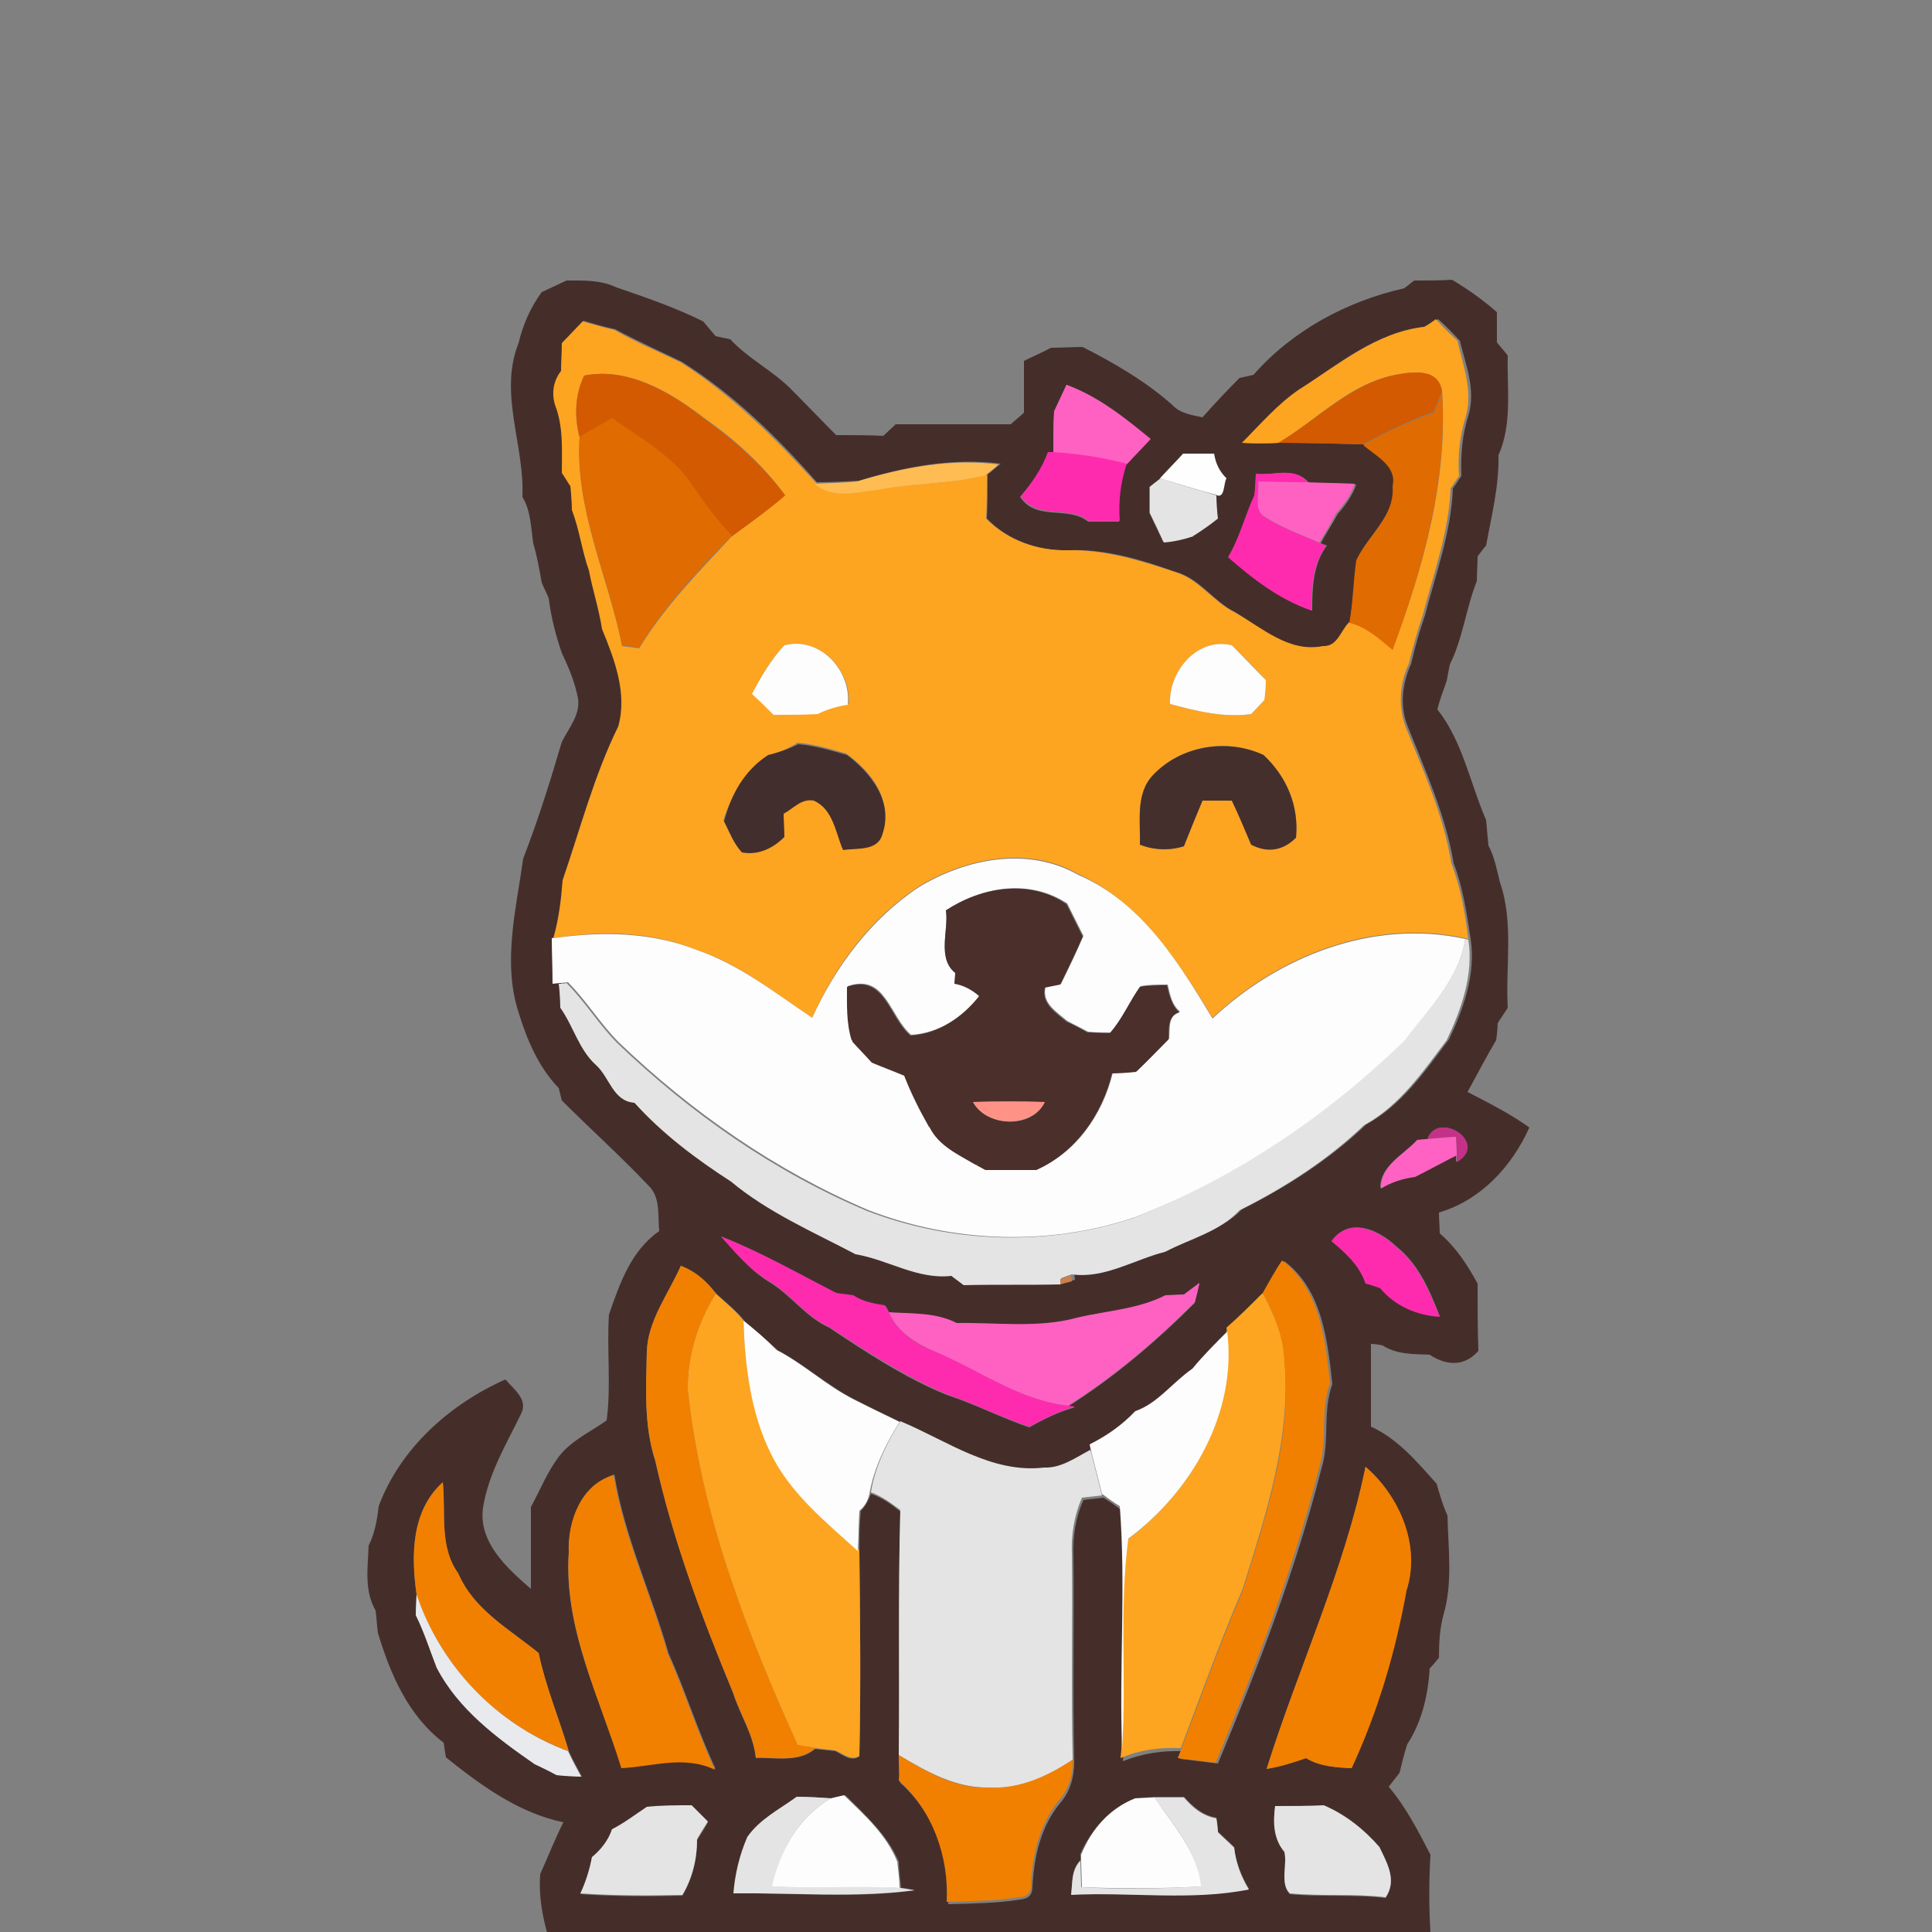 <?xml version="1.0" encoding="utf-8"?>
<!-- Generator: Adobe Illustrator 26.0.3, SVG Export Plug-In . SVG Version: 6.00 Build 0)  -->
<svg version="1.1" id="Layer_1" xmlns="http://www.w3.org/2000/svg" xmlns:xlink="http://www.w3.org/1999/xlink" x="0px" y="0px"
	 viewBox="0 0 250 250" style="enable-background:new 0 0 250 250;" xml:space="preserve">
<rect x="0" y="0" width="250" height="250" fill="#808080" stroke="none"/>
<style type="text/css">
	.st0{fill:#452E2A;}
	.st1{fill:#FDA421;}
	.st2{fill:#D35A00;}
	.st3{fill:#FF61C2;}
	.st4{fill:#E06B00;}
	.st5{fill:#FF2BAE;}
	.st6{fill:#FEFEFE;}
	.st7{fill:#FFBC52;}
	.st8{fill:#E4E4E4;}
	.st9{fill:#B3520C;}
	.st10{fill:#FDFDFD;}
	.st11{fill:#432E2E;}
	.st12{fill:#442F2D;}
	.st13{fill:#4A2F2A;}
	.st14{fill:#D97C38;}
	.st15{fill:#FF9287;}
	.st16{fill:#C76823;}
	.st17{fill:#C43188;}
	.st18{fill:#FF62C3;}
	.st19{fill:#D08045;}
	.st20{fill:#FF2BAF;}
	.st21{fill:#F18001;}
	.st22{fill:#C8814F;}
	.st23{fill:#D87C38;}
	.st24{fill:#E9EAEE;}
	.st25{fill:#D37732;}
</style>
<g id="_x23_452e2aff">
	<path class="st0" d="M70.1,37.8c1.1-0.5,2.1-1,3.2-1.5c2.2,0,4.4-0.1,6.5,0.9c3.8,1.3,7.6,2.6,11.2,4.4c0.5,0.6,1.1,1.3,1.6,1.9
		c0.5,0.1,1.4,0.3,1.9,0.4c2.4,2.6,5.6,4.1,8,6.6c1.9,1.9,3.8,3.9,5.7,5.8c2,0,4.1,0,6.1,0.1c0.4-0.4,1.2-1.1,1.6-1.5
		c5,0,9.9,0,14.9,0c0.4-0.4,1.3-1.1,1.7-1.5c0-2.2,0-4.4,0-6.7c1.2-0.6,2.4-1.1,3.5-1.7c1.4,0,2.8-0.1,4.1-0.1
		c4.1,2.1,8.1,4.4,11.6,7.5c1,1.1,2.5,1.3,3.9,1.6c1.6-1.8,3.2-3.5,4.8-5.1c0.5-0.1,1.4-0.3,1.8-0.4c5-5.7,12-9.5,19.5-11.2
		c0.3-0.2,1-0.8,1.3-1c1.6,0,3.3,0,4.9-0.1c2,1.2,4,2.6,5.8,4.2c0,1.3,0,2.6,0,3.9c0.3,0.4,1.1,1.3,1.4,1.7
		c-0.1,4.3,0.6,8.9-1.2,12.9c0.1,4-0.9,7.8-1.6,11.7c-0.3,0.3-0.8,1-1.1,1.4c0,0.8-0.1,2.4-0.1,3.2c-1.4,3.5-1.8,7.4-3.5,10.8
		c-0.1,0.5-0.3,1.6-0.4,2.1c-0.4,1.2-0.9,2.4-1.2,3.7c3.3,4.2,4.2,9.5,6.3,14.3c0.1,1.1,0.2,2.2,0.3,3.3c0.8,1.5,1.1,3.2,1.5,4.8
		c1.8,5.2,0.7,10.8,1,16.2c-0.3,0.5-1,1.5-1.3,2c0,0.5-0.1,1.6-0.2,2.2c-1.3,2.2-2.5,4.5-3.7,6.7c2.7,1.4,5.5,2.8,8,4.6
		c-2.3,5.1-6.3,9.4-11.7,11c0,0.9,0.1,1.8,0.1,2.7c2.1,1.8,3.6,4.1,4.9,6.5c0,2.9,0,5.8,0.1,8.7c-1.8,2.1-4.2,1.9-6.3,0.5
		c-2.1-0.1-4.2,0-6.1-1.2c-0.4-0.1-1.1-0.2-1.5-0.2c0,3.6,0,7.1,0,10.7c3.5,1.6,6,4.6,8.5,7.4c0.4,1.4,0.8,2.8,1.4,4.1
		c0.1,4.3,0.7,8.7-0.5,12.8c-0.5,1.8-0.6,3.7-0.6,5.6c-0.3,0.4-0.9,1.1-1.2,1.4c-0.2,3.4-1,6.9-2.9,9.8c-0.4,1.2-0.7,2.5-1,3.7
		c-0.3,0.4-1,1.3-1.4,1.8c2.2,2.6,3.8,5.7,5.4,8.8c-0.2,3.4-0.2,6.8,0,10.1H70.8c-0.7-2.5-1.1-5.1-0.9-7.6c1-2.2,1.9-4.5,3-6.7
		c-5.8-1.2-10.7-4.8-15.2-8.4c-0.1-0.5-0.2-1.4-0.3-1.9c-4.6-3.5-6.9-8.9-8.5-14.2c-0.1-0.7-0.2-2.2-0.3-2.9c-1.5-2.6-1-5.6-0.9-8.4
		c0.8-1.6,1.1-3.3,1.3-5.1c2.8-7.5,9.2-13.2,16.4-16.4c1.1,1.3,3,2.6,2,4.5c-1.9,3.9-4.2,7.7-4.9,12.1c-0.6,4.5,3.1,7.8,6.2,10.5
		c0-3.5,0-7.1,0-10.6c1.2-2.2,2.1-4.5,3.6-6.5c1.6-2.1,4.1-3.2,6.2-4.7c0.6-4.5,0-9.1,0.3-13.7c1.4-4,2.8-8.2,6.5-10.8
		c-0.2-2,0.2-4.4-1.4-5.9c-3.6-3.8-7.5-7.3-11.2-11c-0.1-0.4-0.3-1.2-0.4-1.6c-2.6-2.7-4.1-6.2-5.2-9.8c-2.1-6.5-0.3-13.4,0.6-19.9
		c1.9-4.9,3.5-10,5-15.1c0.9-1.8,2.4-3.5,2.1-5.6c-0.4-2.1-1.2-4-2.1-5.9c-0.8-2.3-1.4-4.7-1.7-7.1c-0.2-0.5-0.7-1.5-0.9-2
		c-0.3-1.7-0.6-3.4-1.1-5.1c-0.3-2-0.3-4.2-1.4-6c0.3-6.7-3.1-13.4-0.5-19.9C67.7,41.9,68.7,39.7,70.1,37.8 M184.3,42.3
		c-6.2,0.7-11.1,4.8-16.1,8.1c-2.8,1.9-5.1,4.5-7.4,6.9c1.6,0.1,3.2,0.1,4.8,0c3.6,0,7.3,0.1,10.9,0.2c1.6,1.4,4.4,2.7,3.8,5.3
		c0.3,3.9-3.2,6.3-4.7,9.6c-0.4,2.7-0.5,5.4-0.9,8.1c-1.1,1-1.6,3.2-3.4,3.1c-4.5,1-8-2.3-11.5-4.4c-2.8-1.4-4.6-4.4-7.7-5.2
		c-4.5-1.6-9.1-3-13.9-2.8c-3.9,0.1-7.8-1.3-10.5-4.1c0.1-1.9,0.1-3.8,0.1-5.7c0.4-0.3,1.3-1.1,1.7-1.4c-6.2-0.8-12.4,0.4-18.3,2.2
		c-1.9,0.1-3.7,0.2-5.5,0.2c-5.2-5.9-10.8-11.4-17.5-15.6c-2.9-1.4-5.8-2.7-8.6-4.2c-1.4-0.3-2.8-0.7-4.1-1.1
		c-0.9,0.9-1.8,1.9-2.7,2.8c0,1.2-0.1,2.4-0.1,3.6c-1.1,1.5-1.2,3.3-0.6,4.9c0.9,2.7,0.7,5.5,0.7,8.3c0.3,0.4,0.8,1.3,1.1,1.7
		c0,0.8,0.1,2.3,0.2,3.1c0.9,2.5,1.3,5.2,2.2,7.8c0.5,2.5,1.3,5,1.7,7.6c1.7,4,3.4,8.3,2.1,12.6c-3.1,6.3-4.9,13.2-7.2,19.9
		c-0.2,2.5-0.6,5-1.2,7.5l-0.2,0c0,2,0.1,3.9,0.1,5.9l1-0.1c0,0.8,0.1,2.4,0.2,3.1c1.7,2.4,2.3,5.4,4.6,7.4c1.7,1.6,2.2,4.7,5,4.9
		c3.6,4,7.9,7.3,12.5,10.2c4.8,4,10.6,6.5,16.1,9.4c4.2,0.7,8,3.3,12.4,2.8c0.4,0.3,1.2,0.9,1.6,1.2c4.2-0.1,8.4,0,12.6-0.1
		c0.4-0.1,1.2-0.3,1.5-0.4l-0.1-0.8c4.2,0.6,8-1.9,12-2.9c3.2-1.8,7.1-2.7,9.7-5.4c5.8-2.9,11.4-6.5,16.1-11
		c4.6-2.5,7.6-6.9,10.7-11c1.9-4,3.5-8.5,2.8-13c-0.5-3.3-1-6.7-2.2-9.8c-1-6.1-3.6-11.8-5.9-17.6c-1.1-2.6-0.8-5.6,0.4-8.2
		c0.5-2.2,1.1-4.3,1.8-6.3c1.4-5.4,3.4-10.8,3.6-16.4c0.3-0.4,0.8-1.2,1.1-1.6c-0.1-2.7,0.1-5.3,0.9-7.8c1-3.3-0.3-6.5-1.1-9.7
		c-0.9-1-1.8-1.9-2.8-2.8C185.4,41.6,184.7,42.1,184.3,42.3 M138,49.8c-0.5,1.2-1,2.3-1.6,3.5c-0.1,1.8-0.1,3.6-0.1,5.4l-0.7,0
		c-0.8,2.1-2.1,3.9-3.6,5.6c2.1,3.2,6.2,1.1,8.8,3.2c1.3,0,2.6,0,4,0c-0.1-2.5,0.1-5,0.9-7.4c1-1.1,2.1-2.2,3.1-3.3
		C145.5,54,142.1,51.3,138,49.8 M150.1,61.9c-0.3,0.3-1,0.9-1.4,1.1c0,0.8,0,2.4,0,3.3c0.6,1.3,1.2,2.5,1.8,3.8
		c1.3-0.1,2.6-0.4,3.8-0.8c0,0,0.1,0,0.1-0.1c1.1-0.6,2.1-1.3,3.1-2.2c-0.1-0.8-0.1-2.3-0.2-3c1.3,0.7,1-1.5,1.4-2.1
		c-0.9-0.9-1.4-1.9-1.6-3.2c-1.3,0-2.7,0-4,0C152.1,59.8,151.1,60.8,150.1,61.9 M162.5,61.3c0,0.7-0.1,2.1-0.1,2.8
		c-1.2,2.6-1.9,5.5-3.4,8c3.2,2.9,6.7,5.5,10.8,6.9c0-2.9,0.1-6,1.9-8.4l-0.8-0.3c0.7-1.3,1.5-2.5,2.2-3.8c1-1.1,1.9-2.4,2.4-3.8
		c-2.1-0.1-4.1-0.2-6.1-0.2C167.7,60.4,164.7,61.6,162.5,61.3 M184.7,147.4c-0.3,0-1,0.1-1.3,0.1c-1.7,1.9-4.8,3.3-4.8,6.2
		c1.4-0.7,2.9-1.2,4.4-1.5c1.8-0.9,3.6-1.9,5.4-2.8l0,0.9C192.7,147.9,186.1,143.6,184.7,147.4 M172.3,160.6
		c1.8,1.5,3.6,3.1,4.4,5.4c0.5,0.2,1.4,0.5,1.9,0.6c1.9,2.3,4.7,3.5,7.7,3.7c-1.3-3.3-2.7-6.7-5.6-9
		C178.4,159.1,174.6,157.4,172.3,160.6 M93.3,160c1.9,2.1,3.7,4.3,6.1,5.8c2.9,1.7,4.8,4.6,7.9,6c4.8,3.2,9.8,6.5,15.2,8.7
		c3.7,1.2,7.1,3,10.7,4.2c1.9-1.1,3.8-2,5.9-2.6l-0.9-0.1c6-3.8,11.4-8.4,16.4-13.4c0.1-0.6,0.4-1.9,0.6-2.5c-0.5,0.4-1.5,1.1-2,1.5
		c-0.6,0-1.8,0.1-2.3,0.1c-3.5,1.8-7.6,2.1-11.4,2.9c-5.1,1.3-10.4,0.6-15.6,0.7c-2.7-1.4-5.9-1.1-8.8-1.4l-0.5-0.9
		c-1.4-0.2-2.9-0.5-4.1-1.3c-0.5-0.1-1.6-0.2-2.2-0.3C103.3,164.8,98.4,162,93.3,160 M88.1,163.8c-1.6,3.7-4.3,7.1-4.4,11.2
		c-0.1,4.7-0.4,9.5,1.1,14.1c2.3,10.3,6.1,20.3,10.1,30.1c0.9,2.8,2.6,5.3,2.9,8.3c2.6-0.1,5.6,0.6,7.7-1.2c0.6,0.1,1.9,0.2,2.6,0.3
		c1,0.5,2,1.4,3.1,0.7c0.2-8.9,0.1-17.8,0-26.6c0-1.7,0-3.5,0.2-5.2c0.6-0.6,1-1.4,1.3-2.2c1.4,0.5,2.6,1.3,3.8,2.3
		c-0.3,10.6,0,21.1-0.2,31.7c0,1.1,0.1,2.3,0.2,3.4c4.4,3.9,6.5,9.9,6.2,15.7c3.1-0.1,6.2-0.1,9.3-0.6c1.1-0.1,1.6-0.6,1.6-1.7
		c0.2-3.9,1.1-7.8,3.6-10.8c1.3-1.5,1.8-3.4,1.8-5.3c-0.2-8.9,0-17.8-0.1-26.7c-0.1-2.5,0.3-5,1.3-7.2c0.6-0.1,1.9-0.2,2.6-0.3
		c0.8,0.5,1.5,1,2.3,1.6c0.8,10.4-0.1,20.9,0.3,31.4l-0.1,1.1c2.5-1,5.1-1.4,7.8-1.3l-0.4,1c1.6,0.2,3.2,0.4,4.9,0.6
		c5.2-12.5,10.1-25.1,13.4-38.2c1.1-3.5,0.1-7.3,1.4-10.9c-0.6-5.6-1.3-12.2-6.2-15.9c-0.9,1.4-1.7,2.8-2.5,4.2
		c-1.5,1.6-3.1,3-4.7,4.5c0,0.1,0,0.4,0,0.6c-1.6,1.5-3.1,3.1-4.5,4.8c-2.6,1.7-4.4,4.5-7.4,5.7c-1.7,1.8-3.7,3.2-5.9,4.3l0.1,0.5
		c-1.9,1-3.8,2.4-6,2.3c-6.8,0.8-12.6-3.4-18.6-6c-1.2-0.6-2.3-1.1-3.5-1.7c-0.8-0.4-1.6-0.8-2.4-1.2c-3.6-1.8-6.5-4.5-10-6.4
		c-0.1,0-0.2-0.1-0.3-0.2c-1.3-1.2-2.7-2.4-4.1-3.6c-1-1.3-2.4-2.4-3.6-3.5C91.4,165.8,89.9,164.5,88.1,163.8 M176.7,189.8
		c-2.7,13.5-8.7,26.1-12.8,39.1c1.7-0.3,3.4-0.8,5.1-1.4c1.8,1.1,3.9,1.2,5.9,1.3c3.3-7.4,5.6-15.1,7.1-23
		C183.8,200,181.1,193.6,176.7,189.8 M73.6,200.9c-0.7,9.8,4,18.8,6.9,27.8c4.1-0.2,8.1-1.7,12.1,0.2c-2.3-4.9-3.9-10.1-6.1-15
		c-2.2-7.7-5.7-15.1-7-23.1C75.3,192.1,73.5,197,73.6,200.9 M53.9,206.3c-0.1,0.9-0.1,1.8-0.1,2.7c1.1,2.2,1.8,4.5,2.8,6.8
		c2.8,5.4,7.8,9.1,12.7,12.5c0.9,0.5,1.9,0.9,2.8,1.4c0.8,0,2.4,0.1,3.2,0.2c-0.6-1.1-1.2-2.2-1.7-3.3c-1.2-4.2-3-8.3-3.9-12.7
		c-3.8-3.1-8.4-5.6-10.4-10.3c-2.5-3.4-1.6-7.8-2-11.8C53.2,195.5,53.2,201.3,53.9,206.3 M103.1,232.5c-2.2,1.6-4.8,2.9-6.3,5.2
		c-1,2.3-1.5,4.8-1.8,7.3c7.8-0.1,15.6,0.7,23.4-0.4c-0.4-0.1-1.3-0.3-1.8-0.3c-0.1-0.8-0.3-2.5-0.3-3.4c-1.5-3.5-4.3-6-6.9-8.6
		c-0.4,0.1-1.3,0.3-1.7,0.4C106,232.6,104.6,232.5,103.1,232.5 M146.9,232.7c-3.3,1.4-5.7,4-7.1,7.2l0,0.8c-1.2,1.2-1,2.9-1.2,4.4
		c7.7-0.4,15.5,0.8,23-0.7c-1-1.7-1.7-3.5-1.9-5.4c-0.7-0.7-1.4-1.3-2.1-2c-0.1-0.5-0.2-1.4-0.2-1.8c-1.8-0.3-3-1.4-4.2-2.7
		c-0.9,0-2.8,0-3.8,0C148.8,232.6,147.6,232.6,146.9,232.7 M79.2,236.7c-0.5,1.5-1.5,2.7-2.6,3.7c-0.3,1.6-0.8,3.2-1.5,4.7
		c4.4,0.3,8.8,0.3,13.2,0.2c1.3-2.2,1.9-4.6,1.9-7.2c0.4-0.6,1.1-1.7,1.4-2.3l-1.1-1.1c0,0-0.1-0.1-0.1-0.1l-0.9-0.9
		c-1.9,0-3.9,0-5.8,0.2C82.1,234.8,80.8,235.9,79.2,236.7 M165,233.7c-0.2,2.1-0.2,4.3,1.2,6c0.4,1.7-0.6,4.1,0.7,5.4
		c4.1,0.4,8.2,0,12.4,0.5c1.5-2.2,0.2-4.4-0.8-6.5c-2-2.3-4.4-4.2-7.2-5.4C169.2,233.7,167.1,233.7,165,233.7z"/>
</g>
<g id="_x23_fda421ff">
	<path class="st1" d="M184.3,42.3c0.4-0.2,1.1-0.7,1.5-1c0.9,1,1.8,1.9,2.8,2.8c0.7,3.2,2,6.4,1.1,9.7c-0.8,2.5-1.1,5.2-0.9,7.8
		c-0.3,0.4-0.8,1.2-1.1,1.6c-0.2,5.6-2.2,11-3.6,16.4c-0.7,2.1-1.3,4.2-1.8,6.3c-1.2,2.5-1.4,5.5-0.4,8.2c2.3,5.7,4.9,11.4,5.9,17.6
		c1.2,3.1,1.8,6.5,2.2,9.8l-0.4-0.1c-11.8-2.6-24.1,2.2-32.7,10.3c-4.4-7.2-9.3-15-17.4-18.6c-6.4-3.7-14.5-2.1-20.6,1.6
		c-6.2,4.1-10.8,10.2-13.8,17c-4.9-3.2-9.4-7-15-8.8c-5.8-2.4-12.4-2.5-18.5-1.5c0.7-2.4,1-4.9,1.2-7.5c2.3-6.7,4.1-13.6,7.2-19.9
		c1.2-4.3-0.5-8.7-2.1-12.6c-0.4-2.6-1.2-5-1.7-7.6c-0.9-2.5-1.2-5.2-2.2-7.8c0-0.8-0.1-2.3-0.2-3.1c-0.3-0.4-0.8-1.3-1.1-1.7
		c0-2.8,0.2-5.6-0.7-8.3c-0.7-1.7-0.5-3.5,0.6-4.9c0-1.2,0.1-2.4,0.1-3.6c0.9-0.9,1.8-1.9,2.7-2.8c1.4,0.4,2.8,0.8,4.1,1.1
		c2.8,1.6,5.7,2.8,8.6,4.2c6.6,4.2,12.2,9.8,17.5,15.6c2.3,2,5.4,1.1,8.1,0.8c4.6-0.8,9.4-0.6,14-1.9c0,1.9,0,3.8-0.1,5.7
		c2.7,2.8,6.7,4.2,10.5,4.1c4.8-0.1,9.4,1.3,13.9,2.8c3.1,0.9,4.9,3.8,7.7,5.2c3.6,2,7.1,5.3,11.5,4.4c1.9,0.1,2.3-2.1,3.4-3.1
		c2.2,0.5,3.9,2.1,5.6,3.5c4-10.6,7.2-22,6.4-33.4c-0.5-3-3.8-2.5-6-2.1c-5.9,1.1-10.2,5.8-15.1,8.8c-1.6,0.1-3.2,0.1-4.8,0
		c2.4-2.4,4.6-5,7.4-6.9C173.2,47.2,178.1,43,184.3,42.3 M75.6,48.6c-1.2,2.5-1.3,5.3-0.6,8c-0.6,9.4,3.7,18,5.5,27
		c0.6,0.1,1.7,0.2,2.2,0.3c3.3-5.4,7.7-9.9,12-14.5c2.3-1.7,4.7-3.4,6.9-5.3C98.7,60.1,95,56.8,91,54C86.7,50.7,81.3,47.5,75.6,48.6
		 M101.5,83.5c-1.7,1.8-3,3.9-4.1,6.2c0.9,0.9,1.8,1.8,2.8,2.7c1.9,0,3.8,0,5.7-0.1c1.2-0.6,2.5-1,3.9-1.2
		C110.2,86.8,106.1,82.3,101.5,83.5 M151.4,91.1c3.4,0.9,6.9,1.8,10.5,1.3c0.4-0.4,1.3-1.4,1.7-1.8c0-0.7,0.1-2,0.2-2.6
		c-1.4-1.5-2.9-3-4.4-4.5C154.9,82.4,151.2,86.9,151.4,91.1 M99.4,97.7c-3,2-4.7,5.1-5.8,8.4c0.7,1.4,1.2,2.9,2.3,4
		c2.1,0.4,4-0.5,5.5-2c0-0.7-0.1-2.2-0.1-3c1.2-0.6,2.3-2,3.9-1.7c2.6,1.1,2.9,4.1,3.8,6.4c1.8-0.3,4.5,0.2,5.1-2.1
		c1.5-4.2-1.4-7.9-4.6-10.2c-2.1-0.6-4.1-1.2-6.3-1.4C102,96.9,100.7,97.4,99.4,97.7 M149.2,100.3c-2.3,2.4-1.6,6-1.7,9
		c1.8,0.7,3.8,0.8,5.7,0.2c0.7-2,1.6-3.9,2.4-5.9c0.9,0,2.8,0,3.8,0c0.9,1.9,1.7,3.8,2.5,5.7c2.1,1,4.1,0.7,5.8-0.9
		c0.4-4.1-1.2-7.9-4.2-10.7C158.8,95.5,152.8,96.4,149.2,100.3z"/>
	<path class="st1" d="M89,179.9c-0.1-4.4,1.3-8.8,3.6-12.5c1.2,1.1,2.6,2.2,3.6,3.5c0.2,5.8,0.9,11.8,3.7,17
		c2.5,5.2,7.1,8.9,11.3,12.7c0.1,8.9,0.2,17.8,0,26.6c-1.1,0.7-2.1-0.3-3.1-0.7c-0.6-0.1-1.9-0.2-2.6-0.3c-0.6-0.1-1.8-0.3-2.3-0.4
		C96.6,211.2,90.7,196,89,179.9z"/>
	<path class="st1" d="M158.7,171.8c1.6-1.4,3.1-2.9,4.7-4.5c1.4,2.7,2.7,5.5,2.8,8.6c0.9,10.2-2.4,20.1-5.4,29.7
		c-2.9,6.8-5.4,13.7-8,20.6c-2.7-0.1-5.3,0.2-7.8,1.3l0.1-1.1c0.6-9.1-0.3-18.2,0.8-27.2c8.2-6.1,14.1-16.3,12.8-26.8
		C158.8,172.2,158.7,171.9,158.7,171.8z"/>
</g>
<g id="_x23_d35a00ff">
	<path class="st2" d="M75.6,48.6c5.6-1.1,11,2.1,15.3,5.4c4,2.9,7.7,6.1,10.7,10.1c-2.2,1.9-4.6,3.6-6.9,5.3c-1.8-1.9-3.4-4-4.9-6.2
		c-2.6-4-6.9-6.3-10.6-9c-1.4,0.8-2.8,1.6-4.2,2.4C74.3,53.9,74.4,51,75.6,48.6z"/>
	<path class="st2" d="M180.6,48.5c2.2-0.4,5.5-0.9,6,2.1c-0.3,0.7-0.8,2.1-1.1,2.7c-3.2,1.1-6.2,2.6-9.2,4.2
		c-3.6-0.1-7.2-0.2-10.9-0.2C170.5,54.3,174.7,49.7,180.6,48.5z"/>
</g>
<g id="_x23_ff61c2ff">
	<path class="st3" d="M138,49.8c4.1,1.5,7.6,4.3,10.9,7c-1,1.1-2.1,2.2-3.1,3.3c-3.1-0.7-6.3-1.3-9.5-1.5c0-1.8,0-3.6,0.1-5.4
		C136.9,52.1,137.5,50.9,138,49.8z"/>
	<path class="st3" d="M162.8,62.3c2.1,0,4.2,0.1,6.4,0.1c2,0.1,4.1,0.1,6.1,0.2c-0.5,1.5-1.4,2.7-2.4,3.8c-0.7,1.3-1.4,2.6-2.2,3.8
		c-2.3-1-4.8-1.9-7-3.3C162.1,66.1,163,63.9,162.8,62.3z"/>
	<path class="st3" d="M153.2,167.5c0.5-0.4,1.5-1.1,2-1.5c-0.1,0.6-0.4,1.9-0.6,2.5c-5,5-10.4,9.6-16.4,13.4
		c-6.3-0.7-11.5-4.6-17.2-7c-2.5-1.1-4.9-2.6-6-5.1c3,0.2,6.1,0,8.8,1.4c5.2-0.1,10.5,0.7,15.6-0.7c3.8-0.9,7.9-1.1,11.4-2.9
		C151.4,167.6,152.6,167.5,153.2,167.5z"/>
</g>
<g id="_x23_e06b00ff">
	<path class="st4" d="M186.6,50.7c0.7,11.5-2.5,22.8-6.4,33.4c-1.7-1.4-3.4-3-5.6-3.5c0.5-2.7,0.5-5.4,0.9-8.1
		c1.5-3.2,5-5.6,4.7-9.6c0.6-2.6-2.2-3.9-3.8-5.3c2.9-1.7,6-3.1,9.2-4.2C185.8,52.7,186.4,51.4,186.6,50.7z"/>
	<path class="st4" d="M75,56.5c1.4-0.8,2.8-1.6,4.2-2.4c3.8,2.7,8.1,5,10.6,9c1.5,2.2,3.1,4.3,4.9,6.2c-4.4,4.5-8.7,9.1-12,14.5
		c-0.6-0.1-1.7-0.2-2.2-0.3C78.7,74.5,74.4,65.9,75,56.5z"/>
</g>
<g id="_x23_ff2baeff">
	<path class="st5" d="M135.6,58.5l0.7,0c3.2,0.2,6.4,0.7,9.5,1.5c-0.8,2.4-1.1,4.9-0.9,7.4c-1.3,0-2.6,0-4,0
		c-2.6-2.1-6.7-0.1-8.8-3.2C133.5,62.5,134.8,60.7,135.6,58.5z"/>
	<path class="st5" d="M162.5,61.3c2.2,0.3,5.1-1,6.7,1.1c-2.1,0-4.2-0.1-6.4-0.1c0.2,1.6-0.7,3.8,1,4.7c2.2,1.4,4.6,2.2,7,3.3
		l0.8,0.3c-1.8,2.5-1.9,5.5-1.9,8.4c-4.1-1.4-7.6-4.1-10.8-6.9c1.5-2.5,2.2-5.4,3.4-8C162.4,63.4,162.5,62,162.5,61.3z"/>
	<path class="st5" d="M93.3,160c5.1,2,10,4.8,14.9,7.3c0.5,0.1,1.6,0.2,2.2,0.3c1.2,0.8,2.7,1.1,4.1,1.3l0.5,0.9
		c1.1,2.6,3.5,4.1,6,5.1c5.7,2.4,10.9,6.3,17.2,7l0.9,0.1c-2.1,0.6-4,1.6-5.9,2.6c-3.7-1.2-7.1-3-10.7-4.2
		c-5.4-2.3-10.3-5.5-15.2-8.7c-3.1-1.4-5-4.3-7.9-6C97,164.3,95.2,162.1,93.3,160z"/>
</g>
<g id="_x23_fefefeff">
	<path class="st6" d="M150.1,61.9c1-1.1,2-2.1,3-3.2c1.3,0,2.7,0,4,0c0.2,1.3,0.7,2.3,1.6,3.2c-0.4,0.6-0.2,2.8-1.4,2.1
		C154.9,63.4,152.5,62.6,150.1,61.9z"/>
</g>
<g id="_x23_ffbc52ff">
	<path class="st7" d="M110.9,62.3c5.9-1.8,12.1-3,18.3-2.2c-0.4,0.4-1.3,1.1-1.7,1.4c-4.6,1.2-9.4,1-14,1.9
		c-2.7,0.3-5.8,1.2-8.1-0.8C107.2,62.5,109.1,62.5,110.9,62.3z"/>
</g>
<g id="_x23_e4e4e4ff">
	<path class="st8" d="M148.8,63c0.3-0.3,1-0.8,1.4-1.1c2.4,0.8,4.8,1.5,7.2,2.2c0,0.8,0.1,2.3,0.2,3c-1,0.8-2,1.5-3.1,2.2
		c0,0-0.1,0-0.1,0.1c-1.2,0.4-2.5,0.7-3.8,0.8c-0.6-1.3-1.2-2.6-1.8-3.8C148.8,65.4,148.8,63.8,148.8,63z"/>
	<path class="st8" d="M189.6,121.5l0.4,0.1c0.7,4.5-0.9,9-2.8,13c-3.1,4.1-6.1,8.5-10.7,11c-4.7,4.5-10.3,8.1-16.1,11
		c-2.6,2.8-6.4,3.7-9.7,5.4c-4,1-7.8,3.5-12,2.9c-0.4,0.1-1.1,0.4-1.4,0.5l0,0.8c-4.2,0.1-8.4,0-12.6,0.1c-0.4-0.3-1.2-0.9-1.6-1.2
		c-4.4,0.5-8.2-2.1-12.4-2.8c-5.5-2.9-11.3-5.4-16.1-9.4c-4.5-2.9-8.9-6.2-12.5-10.2c-2.8-0.2-3.2-3.3-5-4.9c-2.2-2-2.9-5-4.6-7.4
		c0-0.8-0.1-2.4-0.2-3.1c0.3,0,0.8,0,1-0.1c2.4,2.4,4.2,5.4,6.6,7.8c9.4,9,20.2,16.6,32.3,21.7c11,4.2,23.4,4.6,34.5,0.9
		c13-5.2,24.8-13.1,34.8-22.8C184.8,130.6,188.8,126.8,189.6,121.5z"/>
	<path class="st8" d="M116.5,183.9c6,2.5,11.8,6.8,18.6,6c2.2,0.1,4.1-1.3,6-2.3c0.5,2,1,3.9,1.5,5.9c-0.6,0.1-1.9,0.2-2.6,0.3
		c-1,2.3-1.4,4.8-1.3,7.2c0.1,8.9-0.1,17.8,0.1,26.7c-3.2,2.2-6.9,3.9-10.8,3.6c-4.3,0.1-8.2-2.1-11.7-4.2
		c0.1-10.6-0.1-21.1,0.2-31.7c-1.2-0.9-2.4-1.8-3.8-2.3C113.2,189.9,114.7,186.8,116.5,183.9z"/>
	<path class="st8" d="M103.1,232.5c1.5,0,3,0.1,4.4,0.2c-4.2,2.5-6.6,6.8-7.5,11.4c5.5,0.2,11-0.2,16.5,0.2c0.5,0.1,1.3,0.2,1.8,0.3
		c-7.7,1-15.6,0.3-23.4,0.4c0.2-2.5,0.8-5,1.8-7.3C98.3,235.4,100.9,234.1,103.1,232.5z"/>
	<path class="st8" d="M149.4,232.6c0.9,0,2.8,0,3.8,0c1.1,1.3,2.4,2.4,4.2,2.7c0.1,0.5,0.2,1.4,0.2,1.8c0.7,0.7,1.4,1.3,2.1,2
		c0.2,1.9,0.9,3.8,1.9,5.4c-7.5,1.5-15.4,0.3-23,0.7c0.2-1.5,0-3.2,1.2-4.4c0,0.9,0.1,2.6,0.1,3.4c5.2,0.3,10.3,0.2,15.4-0.1
		C155,239.5,151.8,236.2,149.4,232.6z"/>
	<path class="st8" d="M79.2,236.7c1.6-0.8,3-1.9,4.5-2.9c1.9-0.2,3.9-0.2,5.8-0.2l0.9,0.9c0,0,0.1,0.1,0.1,0.1l1.1,1.1
		c-0.4,0.6-1.1,1.7-1.4,2.3c0,2.5-0.6,5-1.9,7.2c-4.4,0.1-8.8,0.1-13.2-0.2c0.7-1.5,1.2-3.1,1.5-4.7
		C77.7,239.4,78.7,238.2,79.2,236.7z"/>
	<path class="st8" d="M165,233.7c2.1,0,4.2,0,6.3-0.1c2.8,1.2,5.2,3.1,7.2,5.4c1,2.1,2.3,4.3,0.8,6.5c-4.1-0.5-8.2-0.1-12.4-0.5
		c-1.3-1.3-0.3-3.7-0.7-5.4C164.8,238,164.7,235.9,165,233.7z"/>
</g>
<g id="_x23_b3520cff">
	<path class="st9" d="M154.4,69.3c0,0,0.1,0,0.1-0.1C154.5,69.2,154.4,69.3,154.4,69.3z"/>
</g>
<g id="_x23_fdfdfdff">
	<path class="st10" d="M101.5,83.5c4.6-1.2,8.7,3.3,8.2,7.7c-1.4,0.2-2.7,0.6-3.9,1.2c-1.9,0.1-3.8,0.1-5.7,0.1
		c-0.9-0.9-1.8-1.8-2.8-2.7C98.5,87.5,99.8,85.3,101.5,83.5z"/>
	<path class="st10" d="M151.4,91.1c-0.2-4.2,3.5-8.7,8-7.6c1.5,1.5,2.9,3,4.4,4.5c0,0.7-0.1,2-0.2,2.6c-0.4,0.4-1.3,1.4-1.7,1.8
		C158.3,92.9,154.8,92,151.4,91.1z"/>
	<path class="st10" d="M118.9,114.8c6.1-3.7,14.1-5.3,20.6-1.6c8.2,3.5,13,11.3,17.4,18.6c8.6-8.1,20.9-12.9,32.7-10.3
		c-0.8,5.3-4.8,9.1-7.9,13.2c-10,9.7-21.8,17.7-34.8,22.8c-11.2,3.8-23.6,3.3-34.5-0.9c-12-5.1-22.9-12.7-32.3-21.7
		c-2.4-2.4-4.2-5.4-6.6-7.8c-0.3,0-0.8,0.1-1,0.1l-1,0.1c0-2-0.1-4-0.1-5.9l0.2,0c6.2-0.9,12.7-0.8,18.5,1.5
		c5.6,1.9,10.2,5.6,15,8.8C108.1,125.1,112.7,118.9,118.9,114.8 M122.4,117.8c0.4,2.6-1.2,6.2,1.3,8c0,0.4-0.1,1.1-0.1,1.4
		c1.2,0.2,2.3,0.8,3.2,1.6c-2.2,2.8-5.3,4.9-8.9,5.1c-2.8-2.4-3.3-8-8.2-6.3c0,2.3-0.1,4.7,0.6,6.9c0,0.1,0,0.2,0.1,0.2
		c0.8,0.9,1.7,1.8,2.5,2.7c1.4,0.6,2.8,1.2,4.2,1.7c1,2.2,2,4.4,3.2,6.6c0,0,0.1,0.1,0.1,0.1c1.2,2.4,3.7,3.5,5.9,4.8
		c0,0,0.1,0.1,0.2,0.1l1.1,0.6c2.2,0,4.4,0,6.6,0c5.1-2.2,8.5-7.1,9.8-12.5c0.8-0.1,2.3-0.2,3.1-0.2c1.4-1.4,2.8-2.8,4.2-4.2
		c0.1-1.3-0.2-3,1.4-3.5c-1.1-0.9-1.3-2.3-1.6-3.5c-1.2,0-2.4,0-3.5,0.2c-1.4,1.9-2.3,4.2-3.9,6c-1,0-2,0-2.9-0.1
		c-0.9-0.5-1.8-0.9-2.7-1.4c-1.4-1.2-3.3-2.3-2.8-4.4c0.5-0.1,1.5-0.3,2-0.4c1-2,2-4.1,2.9-6.2c-0.7-1.4-1.4-2.8-2.1-4.2
		C133.2,113.7,127.1,114.7,122.4,117.8z"/>
	<path class="st10" d="M96.2,170.9c1.4,1.1,2.8,2.3,4.1,3.6l0.1,0.1l0.1,0.1c3.5,1.8,6.4,4.6,10,6.4c0.8,0.4,1.6,0.8,2.4,1.2
		c1.2,0.6,2.3,1.1,3.5,1.7c-1.8,2.9-3.3,5.9-3.9,9.3c-0.2,0.9-0.6,1.6-1.3,2.2c-0.1,1.7-0.1,3.4-0.2,5.2c-4.2-3.8-8.8-7.5-11.3-12.7
		C97.1,182.7,96.4,176.7,96.2,170.9z"/>
	<path class="st10" d="M154.3,177.1c1.4-1.7,2.9-3.2,4.5-4.8c1.3,10.5-4.6,20.7-12.8,26.8c-1.2,9.1-0.2,18.2-0.8,27.2
		c-0.4-10.4,0.5-20.9-0.3-31.4c-0.8-0.5-1.5-1-2.3-1.6c-0.5-2-1-3.9-1.5-5.9l-0.1-0.5c2.2-1.1,4.2-2.5,5.9-4.3
		C149.8,181.6,151.7,178.9,154.3,177.1z"/>
	<path class="st10" d="M107.5,232.7c0.4-0.1,1.3-0.3,1.7-0.4c2.7,2.6,5.5,5.1,6.9,8.6c0.1,0.8,0.3,2.5,0.3,3.4
		c-5.5-0.3-11,0.1-16.5-0.2C100.9,239.5,103.3,235.2,107.5,232.7z"/>
	<path class="st10" d="M146.9,232.7c0.6,0,1.9-0.1,2.5-0.1c2.4,3.6,5.6,7,6,11.5c-5.1,0.3-10.3,0.3-15.4,0.1c0-0.9-0.1-2.6-0.1-3.4
		l0-0.8C141.3,236.6,143.6,234,146.9,232.7z"/>
</g>
<g id="_x23_432e2eff">
	<path class="st11" d="M99.4,97.7c1.3-0.3,2.7-0.8,3.9-1.4c2.2,0.2,4.2,0.8,6.3,1.4c3.2,2.4,6,6.1,4.6,10.2
		c-0.6,2.3-3.3,1.8-5.1,2.1c-1-2.3-1.3-5.3-3.8-6.4c-1.6-0.3-2.6,1-3.9,1.7c0,0.7,0.1,2.2,0.1,3c-1.5,1.5-3.4,2.4-5.5,2
		c-1.1-1.2-1.6-2.7-2.3-4C94.6,102.8,96.3,99.7,99.4,97.7z"/>
</g>
<g id="_x23_442f2dff">
	<path class="st12" d="M149.2,100.3c3.6-3.8,9.6-4.8,14.3-2.6c3,2.8,4.6,6.6,4.2,10.7c-1.7,1.7-3.7,2-5.8,0.9
		c-0.8-1.9-1.6-3.8-2.5-5.7c-0.9,0-2.8,0-3.8,0c-0.8,1.9-1.6,3.9-2.4,5.9c-1.9,0.6-3.9,0.5-5.7-0.2
		C147.6,106.3,146.9,102.7,149.2,100.3z"/>
</g>
<g id="_x23_4a2f2aff">
	<path class="st13" d="M122.4,117.8c4.6-3,10.8-4.1,15.6-0.8c0.7,1.4,1.4,2.8,2.1,4.2c-0.9,2.1-1.9,4.1-2.9,6.2
		c-0.5,0.1-1.5,0.3-2,0.4c-0.5,2.1,1.5,3.3,2.8,4.4c0.9,0.4,1.8,0.9,2.7,1.4c1,0,1.9,0.1,2.9,0.1c1.6-1.8,2.5-4,3.9-6
		c1.1-0.2,2.3-0.2,3.5-0.2c0.3,1.3,0.6,2.6,1.6,3.5c-1.6,0.5-1.3,2.1-1.4,3.5c-1.4,1.4-2.7,2.8-4.2,4.2c-0.8,0.1-2.3,0.2-3.1,0.2
		c-1.3,5.3-4.7,10.2-9.8,12.5c-2.2,0-4.4,0-6.6,0l-1.1-0.6c0,0-0.1-0.1-0.2-0.1c-2.2-1.3-4.7-2.4-5.9-4.8c0,0-0.1-0.1-0.1-0.1
		c-1.2-2.1-2.3-4.3-3.2-6.6c-1.4-0.6-2.8-1.1-4.2-1.7c-0.8-0.9-1.7-1.8-2.5-2.7c0-0.1,0-0.2-0.1-0.2c-0.7-2.2-0.6-4.6-0.6-6.9
		c4.9-1.7,5.4,3.9,8.2,6.3c3.6-0.2,6.7-2.3,8.9-5.1c-0.9-0.8-2-1.4-3.2-1.6c0-0.4,0.1-1.1,0.1-1.4
		C121.2,124,122.8,120.3,122.4,117.8 M125.9,142.6c1.8,3.3,7.7,3.5,9.3,0C132.1,142.5,129,142.5,125.9,142.6z"/>
</g>
<g id="_x23_d97c38ff">
	<path class="st14" d="M110.4,134.4c0,0.1,0,0.2,0.1,0.2C110.4,134.6,110.4,134.5,110.4,134.4z"/>
</g>
<g id="_x23_ff9287ff">
	<path class="st15" d="M125.9,142.6c3.1-0.1,6.2-0.1,9.3,0C133.6,146,127.7,145.9,125.9,142.6z"/>
</g>
<g id="_x23_c76823ff">
	<path class="st16" d="M120.4,145.6c0,0,0.1,0.1,0.1,0.1C120.4,145.7,120.4,145.7,120.4,145.6z"/>
</g>
<g id="_x23_c43188ff">
	<path class="st17" d="M184.7,147.4c1.4-3.8,8.1,0.5,3.8,3l0-0.9c0-0.6-0.1-1.8-0.1-2.4C187.4,147.1,185.6,147.3,184.7,147.4z"/>
</g>
<g id="_x23_ff62c3ff">
	<path class="st18" d="M183.4,147.5c0.3,0,1-0.1,1.3-0.1c0.9-0.1,2.8-0.2,3.7-0.3c0,0.6,0.1,1.8,0.1,2.4c-1.8,0.9-3.6,1.9-5.4,2.8
		c-1.6,0.2-3.1,0.7-4.4,1.5C178.6,150.8,181.7,149.4,183.4,147.5z"/>
</g>
<g id="_x23_d08045ff">
	<path class="st19" d="M126.4,150.6c0,0,0.1,0.1,0.2,0.1C126.5,150.6,126.4,150.6,126.4,150.6z"/>
</g>
<g id="_x23_ff2bafff">
	<path class="st20" d="M172.3,160.6c2.3-3.2,6.1-1.4,8.4,0.8c2.9,2.3,4.2,5.7,5.6,9c-3-0.2-5.8-1.4-7.7-3.7
		c-0.5-0.2-1.4-0.5-1.9-0.6C175.9,163.7,174.1,162.1,172.3,160.6z"/>
</g>
<g id="_x23_f18001ff">
	<path class="st21" d="M88.1,163.8c1.9,0.7,3.4,2,4.5,3.6c-2.3,3.7-3.7,8.1-3.6,12.5c1.7,16.1,7.6,31.3,14.2,45.9
		c0.6,0.1,1.8,0.3,2.3,0.4c-2.2,1.9-5.1,1.2-7.7,1.2c-0.3-3-2-5.5-2.9-8.3c-4.1-9.8-7.8-19.7-10.1-30.1c-1.5-4.6-1.2-9.4-1.1-14.1
		C83.8,170.9,86.5,167.4,88.1,163.8z"/>
	<path class="st21" d="M163.4,167.3c0.8-1.4,1.6-2.9,2.5-4.2c4.9,3.7,5.6,10.3,6.2,15.9c-1.3,3.5-0.3,7.3-1.4,10.9
		c-3.3,13.1-8.2,25.7-13.4,38.2c-1.6-0.2-3.2-0.4-4.9-0.6l0.4-1c2.6-6.9,5.1-13.8,8-20.6c3-9.6,6.4-19.5,5.4-29.7
		C166.1,172.8,164.8,170,163.4,167.3z"/>
	<path class="st21" d="M176.7,189.8c4.4,3.8,7.2,10.2,5.3,16c-1.4,7.9-3.7,15.7-7.1,23c-2-0.1-4.1-0.2-5.9-1.3
		c-1.7,0.6-3.3,1.1-5.1,1.4C168,215.8,173.9,203.3,176.7,189.8z"/>
	<path class="st21" d="M73.6,200.9c-0.2-4,1.6-8.9,5.8-10c1.3,8,4.8,15.3,7,23.1c2.2,4.9,3.8,10.1,6.1,15c-4-1.9-8-0.4-12.1-0.2
		C77.6,219.7,73,210.8,73.6,200.9z"/>
	<path class="st21" d="M53.9,206.3c-0.7-5-0.7-10.8,3.4-14.5c0.4,4-0.5,8.3,2,11.8c2,4.7,6.6,7.2,10.4,10.3
		c0.9,4.3,2.6,8.4,3.9,12.7C64.3,223.2,57,215.6,53.9,206.3z"/>
	<path class="st21" d="M116.3,227.1c3.6,2.2,7.4,4.4,11.7,4.2c4,0.2,7.6-1.5,10.8-3.6c0.1,1.9-0.5,3.8-1.8,5.3
		c-2.5,3.1-3.4,7-3.6,10.8c0.1,1.1-0.5,1.7-1.6,1.7c-3.1,0.5-6.2,0.5-9.3,0.6c0.3-5.8-1.8-11.8-6.2-15.7
		C116.4,229.4,116.3,228.2,116.3,227.1z"/>
</g>
<g id="_x23_c8814fff">
	<path class="st22" d="M137.2,165.5c0.4-0.1,1.1-0.4,1.4-0.5l0.1,0.8c-0.4,0.1-1.2,0.3-1.5,0.4L137.2,165.5z"/>
</g>
<g id="_x23_d87c38ff">
	<path class="st23" d="M100.3,174.5c0.1,0.1,0.2,0.2,0.3,0.2l-0.1-0.1L100.3,174.5z"/>
</g>
<g id="_x23_e9eaeeff">
	<path class="st24" d="M53.8,209c0-0.9,0.1-1.8,0.1-2.7c3.1,9.3,10.4,16.9,19.6,20.3c0.5,1.1,1.1,2.2,1.7,3.3
		c-0.8,0-2.4-0.1-3.2-0.2c-0.9-0.5-1.9-1-2.8-1.4c-4.9-3.4-9.9-7.1-12.7-12.5C55.6,213.5,54.9,211.2,53.8,209z"/>
</g>
<g id="_x23_d37732ff">
	<path class="st25" d="M90.4,234.6c0,0,0.1,0.1,0.1,0.1C90.5,234.7,90.4,234.6,90.4,234.6z"/>
</g>
</svg>
